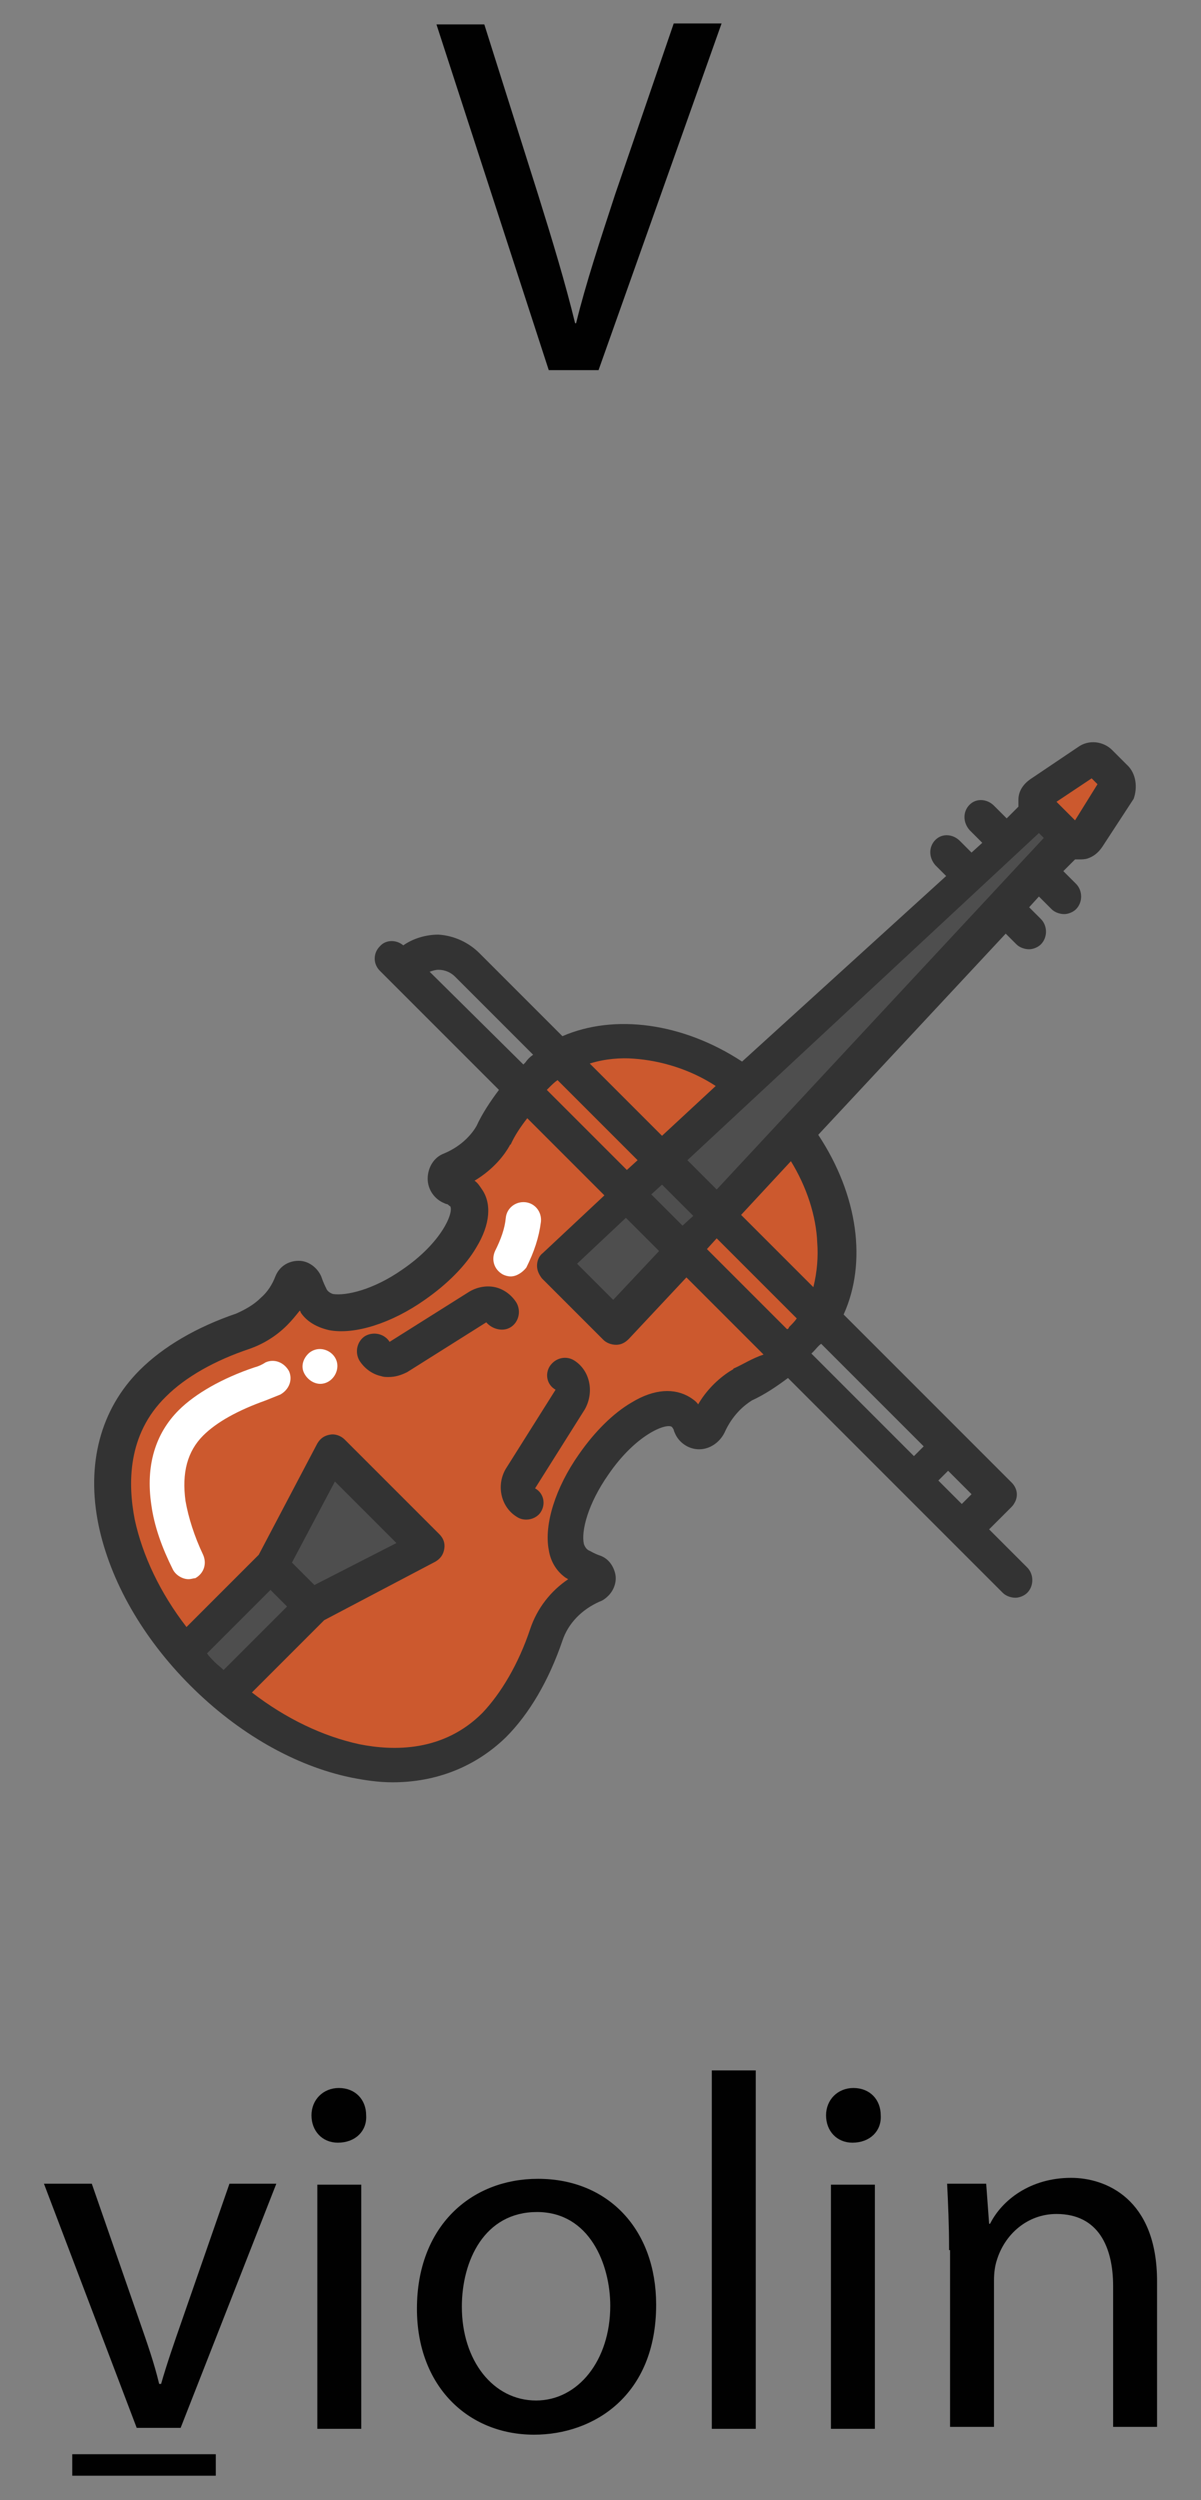 <svg
    xmlns="http://www.w3.org/2000/svg"
    viewBox="0 0 123 256"
    id="vector">
    <rect x="0" y="0" width="123" height="256" fill="#808080" stroke="none"/>
    <path
        id="path"
        d="M 33.8 148.6 L 43.5 158.3 L 31.9 164.4 L 22.9 173.4 C 22.2 172.8 21.4 172.1 20.7 171.4 C 20 170.7 19.3 170 18.7 169.2 L 27.7 160.2 L 33.8 148.6 Z"
        fill="#4e4e4e"/>
    <path
        id="path_1"
        d="M 114.2 79.5 C 114.5 79.8 114.6 80.4 114.3 80.8 L 111 85.7 C 110.6 86.2 109.9 86.3 109.4 85.9 L 109.3 85.8 L 106.3 82.8 L 106.2 82.7 C 105.7 82.2 105.8 81.5 106.4 81.1 L 111.3 77.8 C 111.7 77.5 112.2 77.6 112.6 77.9 L 114.2 79.5 Z"
        fill="#cc592e"/>
    <path
        id="path_2"
        d="M 76.2 111 L 106.4 82.8 L 109.4 85.8 L 81.2 116 L 62.9 135.7 L 56.5 129.3 Z"
        fill="#4e4e4e"/>
    <path
        id="path_3"
        d="M 81.2 116 C 86.4 123 87.2 132 82.1 137.2 C 79.9 139.4 77.9 140.8 76 141.8 C 75.1 142.3 73.4 143.6 72.4 146 C 72.1 146.8 70.9 146.9 70.6 146.1 C 70.5 146 70.5 145.9 70.5 145.8 C 70.3 145.3 70 145 69.7 144.7 C 67.7 143.4 63.7 145.7 60.7 150 C 57.7 154.3 57 158.8 59 160.2 C 59.2 160.4 60 160.7 60.8 161 C 61.3 161.2 61.4 161.9 61 162.3 C 60.9 162.4 60.8 162.4 60.7 162.5 C 58.5 163.4 56.7 165.3 55.9 167.5 C 54.6 171.3 52.7 174.5 50.5 176.7 C 43.5 183.7 31.9 181.2 22.9 173.5 L 31.9 164.5 L 43.5 158.4 L 33.8 148.7 L 27.7 160.3 L 18.7 169.3 C 11 160.3 8.5 148.7 15.5 141.7 C 17.7 139.5 21 137.6 24.7 136.3 C 25.9 135.9 27 135.2 27.9 134.3 C 28.7 133.5 29.3 132.6 29.8 131.5 C 30.1 130.8 31 130.8 31.3 131.4 C 31.6 132.2 32 132.9 32.1 133.2 C 33.4 135.2 38 134.4 42.3 131.5 C 46.6 128.5 49 124.5 47.6 122.5 C 47.3 122.1 47 121.8 46.5 121.7 C 46.5 121.7 46.4 121.6 46.2 121.6 C 45.4 121.3 45.4 120.1 46.3 119.8 C 48.7 118.8 49.9 117.2 50.5 116.2 C 51.4 114.2 52.8 112.3 55 110.1 C 60.2 104.9 69.3 105.8 76.2 111 L 56.5 129.4 L 62.9 135.8 L 81.2 116 Z"
        fill="#cc592e"/>
    <path
        id="path_4"
        d="M 19.3 161.7 C 18.7 161.7 18 161.3 17.7 160.7 C 16.6 158.5 15.8 156.3 15.5 154.1 C 14.9 150.1 15.9 146.8 18.3 144.4 C 20 142.7 22.8 141.1 26.1 140 C 26.5 139.9 26.9 139.7 27.2 139.5 C 28.1 139.1 29.1 139.5 29.6 140.4 C 30 141.3 29.6 142.3 28.7 142.8 C 28.2 143 27.7 143.2 27.2 143.4 C 24.4 144.4 22.2 145.6 20.8 147 C 19.2 148.6 18.6 150.8 19 153.7 C 19.3 155.4 19.9 157.3 20.8 159.2 C 21.2 160.1 20.9 161.1 20 161.6 C 19.8 161.6 19.6 161.7 19.3 161.7 Z"
        fill="#ffffff"/>
    <path
        id="path_5"
        d="M 32.8 141.7 C 32.1 141.7 31.4 141.2 31.1 140.5 C 30.8 139.8 31.1 139 31.7 138.5 C 33 137.5 34.9 138.7 34.5 140.3 C 34.3 141.1 33.6 141.7 32.8 141.7 Z"
        fill="#ffffff"/>
    <path
        id="path_6"
        d="M 52.3 130.7 C 52 130.7 51.7 130.6 51.5 130.5 C 50.6 130 50.3 129 50.7 128.1 C 51.3 126.9 51.7 125.8 51.8 124.7 C 51.9 123.7 52.8 123 53.8 123.1 C 54.8 123.2 55.5 124.1 55.4 125.1 C 55.2 126.7 54.7 128.2 53.9 129.8 C 53.5 130.3 52.9 130.7 52.3 130.7 Z"
        fill="#ffffff"/>
    <path
        id="path_7"
        d="M 115.4 78.3 L 113.9 76.8 C 113 75.9 111.5 75.7 110.4 76.5 L 105.5 79.8 C 104.8 80.3 104.3 81 104.3 81.9 C 104.3 82.1 104.3 82.3 104.3 82.6 L 103.1 83.8 L 101.8 82.5 C 101.1 81.8 100 81.7 99.3 82.4 C 98.6 83.1 98.6 84.2 99.3 85 L 100.6 86.3 L 99.5 87.3 L 98.3 86.1 C 97.6 85.4 96.5 85.3 95.8 86 C 95.1 86.7 95.1 87.8 95.8 88.6 L 96.9 89.7 L 76 108.7 C 69.9 104.7 62.9 103.8 57.6 106.1 L 49.1 97.6 C 48 96.5 46.5 95.8 44.9 95.7 C 43.6 95.7 42.3 96.1 41.3 96.8 C 40.6 96.2 39.5 96.2 38.9 96.9 C 38.2 97.6 38.2 98.7 38.9 99.4 L 51.1 111.6 C 50.2 112.8 49.4 114 48.8 115.3 C 48.4 116 47.4 117.3 45.5 118.1 C 44.4 118.5 43.8 119.6 43.8 120.7 C 43.8 121.8 44.5 122.8 45.5 123.2 C 45.5 123.2 45.7 123.3 45.8 123.3 C 46 123.4 46 123.5 46.1 123.5 C 46.5 124.1 45.3 127.2 41.2 130 C 38.2 132.1 35.4 132.7 34.1 132.5 C 34.1 132.5 34.1 132.5 34.1 132.5 C 33.8 132.4 33.5 132.2 33.4 131.9 C 33.3 131.7 33.1 131.3 32.9 130.7 C 32.5 129.8 31.6 129.1 30.6 129.1 C 30.6 129.1 30.6 129.1 30.6 129.1 C 29.5 129.1 28.6 129.7 28.2 130.7 C 27.9 131.5 27.4 132.3 26.7 132.9 C 26 133.6 25.1 134.1 24.2 134.5 C 20.1 135.9 16.7 137.9 14.3 140.3 C 10.3 144.3 8.8 149.9 10.1 156.2 C 11.3 161.9 14.6 167.7 19.5 172.6 C 24.4 177.5 30.2 180.8 35.9 182 C 37.4 182.3 38.8 182.5 40.2 182.5 C 44.7 182.5 48.7 180.9 51.8 177.9 C 54.2 175.5 56.2 172.1 57.6 168 C 58.2 166.2 59.6 164.8 61.4 164 C 61.7 163.9 62 163.7 62.3 163.4 C 62.9 162.8 63.2 161.9 63 161.1 C 62.8 160.3 62.3 159.6 61.5 159.3 C 60.9 159.1 60.6 158.9 60.4 158.8 C 60.1 158.7 59.9 158.4 59.8 158.1 C 59.8 158.1 59.8 158.1 59.8 158.1 C 59.5 156.8 60.2 154 62.3 151 C 65.1 146.9 68.2 145.7 68.8 146.1 C 68.8 146.1 68.9 146.2 69 146.4 C 69 146.5 69.1 146.7 69.1 146.7 C 69.5 147.7 70.5 148.4 71.6 148.4 C 71.6 148.4 71.6 148.4 71.6 148.4 C 72.7 148.4 73.7 147.7 74.2 146.7 C 75 144.9 76.2 143.9 77 143.4 C 78.3 142.8 79.5 142 80.7 141.1 L 92.6 153 L 92.6 153 L 92.6 153 L 102.7 163.1 C 103 163.4 103.5 163.6 104 163.6 C 104.4 163.6 104.9 163.4 105.2 163.1 C 105.9 162.4 105.9 161.2 105.2 160.5 L 101.3 156.6 L 103.6 154.3 C 103.8 154.1 103.9 153.9 104 153.7 C 104.3 153 104.1 152.3 103.6 151.8 L 86.4 134.6 C 88.8 129.3 87.9 122.4 83.8 116.2 L 103 95.6 L 104.1 96.7 C 104.4 97 104.9 97.2 105.4 97.2 C 105.8 97.2 106.3 97 106.6 96.7 C 107.3 96 107.3 94.8 106.6 94.1 L 105.4 92.9 L 106.4 91.8 L 107.7 93.1 C 108 93.4 108.5 93.6 109 93.6 C 109.4 93.6 109.9 93.4 110.2 93.1 C 110.9 92.4 110.9 91.2 110.2 90.5 L 108.9 89.2 L 110.1 88 C 110.2 88 110.4 88 110.5 88 C 110.8 88 111.1 88 111.4 87.9 C 112 87.7 112.5 87.3 112.9 86.7 L 116.1 81.8 C 116.5 80.7 116.4 79.2 115.4 78.3 Z M 73.4 121.8 L 70.4 118.8 L 106.4 85.3 L 106.9 85.8 L 73.4 121.8 Z M 80.6 136.1 L 72.4 127.9 L 73.4 126.8 L 81.6 135 C 81.4 135.3 81.1 135.6 80.8 135.9 C 80.8 136 80.7 136.1 80.6 136.1 Z M 69.9 125.5 L 66.7 122.3 L 67.8 121.3 L 71 124.5 L 69.9 125.5 Z M 67.5 128.1 L 62.8 133.1 L 59.1 129.4 L 64.1 124.7 L 67.5 128.1 Z M 57.1 110.6 L 65.3 118.8 L 64.2 119.8 L 56 111.6 C 56.1 111.5 56.1 111.5 56.2 111.4 C 56.5 111.1 56.8 110.8 57.1 110.6 Z M 64.9 108.4 C 67.7 108.6 70.7 109.5 73.3 111.2 L 67.8 116.3 L 60.4 108.9 C 62 108.4 63.6 108.3 64.9 108.4 Z M 44 99.5 C 44.3 99.4 44.6 99.3 44.9 99.3 C 45.6 99.3 46.2 99.6 46.6 100 L 54.6 108 C 54.3 108.2 54 108.5 53.8 108.8 C 53.7 108.9 53.7 108.9 53.6 109 L 44 99.5 Z M 32.2 162.3 L 29.9 160 L 34.3 151.7 L 40.6 158 L 32.2 162.3 Z M 27.7 162.8 L 29.4 164.5 L 22.9 171 C 22.6 170.7 22.3 170.5 22 170.2 C 21.7 169.9 21.4 169.6 21.2 169.3 L 27.7 162.8 Z M 75.2 140.1 C 75.2 140.1 75.1 140.1 75.1 140.2 C 74.2 140.7 72.6 141.9 71.5 143.8 C 71.3 143.5 71 143.3 70.7 143.1 C 69.1 142.1 67 142.2 64.7 143.6 C 62.8 144.7 60.9 146.6 59.3 148.9 C 56.9 152.3 55.7 156.1 56.2 158.7 C 56.4 160 57.1 161 58 161.6 C 58.1 161.6 58.1 161.7 58.2 161.7 C 56.4 162.9 55 164.7 54.3 166.8 C 53.1 170.4 51.3 173.4 49.4 175.4 C 45.4 179.4 40.3 179.3 36.8 178.6 C 33.1 177.8 29.3 176 25.8 173.3 L 33.2 165.9 L 44.6 159.9 C 45.1 159.6 45.4 159.2 45.5 158.6 C 45.6 158 45.4 157.5 45 157.1 L 35.3 147.4 C 34.9 147 34.3 146.8 33.8 146.9 C 33.2 147 32.8 147.3 32.5 147.8 L 26.5 159.2 L 19.1 166.6 C 16.4 163.1 14.6 159.3 13.8 155.6 C 13.1 152 13 146.9 17 143 C 19 141 22 139.3 25.6 138.1 C 27 137.6 28.3 136.8 29.4 135.7 C 29.9 135.2 30.3 134.7 30.7 134.2 C 30.8 134.3 30.8 134.4 30.8 134.4 C 31.4 135.3 32.4 135.9 33.7 136.2 C 36.3 136.7 40.1 135.5 43.5 133.1 C 45.8 131.5 47.7 129.6 48.8 127.7 C 50.2 125.4 50.4 123.2 49.3 121.7 C 49.1 121.4 48.9 121.1 48.6 120.9 C 50.6 119.7 51.7 118.2 52.2 117.3 C 52.2 117.3 52.2 117.2 52.3 117.2 C 52.7 116.3 53.3 115.4 54 114.5 L 61.9 122.4 L 55.6 128.3 C 55.2 128.6 55 129.1 55 129.6 C 55 130.1 55.2 130.5 55.5 130.9 L 61.8 137.2 C 62.1 137.5 62.6 137.7 63.1 137.7 C 63.1 137.7 63.1 137.7 63.1 137.7 C 63.6 137.7 64 137.5 64.4 137.1 L 70.3 130.8 L 78.2 138.7 C 77 139.1 76.1 139.7 75.2 140.1 Z M 98.5 154 L 96.1 151.6 L 97.1 150.6 L 99.5 153 L 98.5 154 Z M 94.6 148.1 L 93.6 149.1 L 83.1 138.6 C 83.2 138.5 83.2 138.5 83.3 138.4 C 83.6 138.1 83.8 137.8 84.1 137.6 L 94.6 148.1 Z M 83.7 127.3 C 83.8 128.6 83.7 130.2 83.3 131.8 L 75.9 124.4 L 81 118.9 C 82.6 121.5 83.6 124.5 83.7 127.3 Z M 110.1 84 L 108.2 82.1 L 111.8 79.7 L 112.4 80.3 L 110.1 84 Z"
        fill="#333333"/>
    <path
        id="path_8"
        d="M 58.8 139.3 C 58 138.8 56.9 139 56.3 139.9 C 55.8 140.7 56 141.8 56.9 142.3 L 51.8 150.4 C 50.8 152.1 51.3 154.3 52.9 155.3 C 53.2 155.5 53.5 155.6 53.9 155.6 C 54.5 155.6 55.1 155.3 55.4 154.8 C 55.9 154 55.7 152.9 54.8 152.4 L 59.9 144.3 C 60.9 142.5 60.4 140.3 58.8 139.3 Z"
        fill="#333333"/>
    <path
        id="path_9"
        d="M 52.3 135.9 C 53.1 135.4 53.4 134.3 52.9 133.4 C 52.4 132.6 51.6 132 50.7 131.8 C 49.8 131.6 48.8 131.8 48 132.3 L 39.9 137.4 L 39.9 137.4 C 39.4 136.6 38.3 136.3 37.4 136.8 C 36.6 137.3 36.3 138.4 36.8 139.3 C 37.3 140.1 38.1 140.7 39 140.9 C 39.3 141 39.5 141 39.8 141 C 40.5 141 41.1 140.8 41.7 140.5 L 49.8 135.4 C 50.4 136.1 51.5 136.4 52.3 135.9 Z"
        fill="#333333"/>
    <path
        id="path_10"
        d="M 9.4 223.6 L 14.3 237.7 C 15.1 240 15.8 242 16.3 244.1 L 16.5 244.1 C 17.1 242 17.8 240 18.6 237.7 L 23.5 223.6 L 28.3 223.6 L 18.5 248.6 L 14 248.6 L 4.5 223.6 L 9.4 223.6 Z"
        fill="#010101"/>
    <path
        id="path_11"
        d="M 37.5 216.6 C 37.6 218.2 36.4 219.4 34.6 219.4 C 33 219.4 31.9 218.2 31.9 216.6 C 31.9 215 33.1 213.8 34.7 213.8 C 36.4 213.8 37.5 215 37.5 216.6 Z M 32.5 248.7 L 32.5 223.7 L 37 223.7 L 37 248.7 L 32.5 248.7 Z"
        fill="#010101"/>
    <path
        id="path_12"
        d="M 67.2 236 C 67.2 245.3 60.8 249.3 54.7 249.3 C 47.9 249.3 42.7 244.3 42.7 236.4 C 42.7 228 48.2 223.1 55.1 223.1 C 62.3 223.1 67.2 228.3 67.2 236 Z M 47.3 236.2 C 47.3 241.7 50.5 245.8 54.9 245.8 C 59.2 245.8 62.5 241.7 62.5 236.1 C 62.5 231.9 60.4 226.5 55 226.5 C 49.6 226.5 47.3 231.5 47.3 236.2 Z"
        fill="#010101"/>
    <path
        id="path_13"
        d="M 72.9 212 L 77.4 212 L 77.4 248.7 L 72.9 248.7 L 72.9 212 Z"
        fill="#010101"/>
    <path
        id="path_14"
        d="M 90.2 216.6 C 90.3 218.2 89.1 219.4 87.3 219.4 C 85.7 219.4 84.6 218.2 84.6 216.6 C 84.6 215 85.8 213.8 87.4 213.8 C 89.1 213.8 90.2 215 90.2 216.6 Z M 85.1 248.7 L 85.1 223.7 L 89.6 223.7 L 89.6 248.7 L 85.1 248.7 Z"
        fill="#010101"/>
    <path
        id="path_15"
        d="M 97.2 230.4 C 97.2 227.8 97.1 225.7 97 223.6 L 101 223.6 L 101.3 227.7 L 101.4 227.7 C 102.6 225.3 105.5 223 109.7 223 C 113.2 223 118.5 225.1 118.5 233.6 L 118.5 248.5 L 114 248.5 L 114 234.1 C 114 230.1 112.5 226.7 108.2 226.7 C 105.2 226.7 102.9 228.8 102.1 231.4 C 101.9 232 101.8 232.7 101.8 233.5 L 101.8 248.5 L 97.3 248.5 L 97.3 230.4 Z"
        fill="#010101"/>
    <path
        id="path_16"
        d="M 7.4 251.3 L 22.1 251.3 L 22.1 253.5 L 7.4 253.5 Z"
        fill="#010101"/>
    <path
        id="path_17"
        d="M 56.2 37.9 L 44.7 2.5 L 49.6 2.5 L 55.1 19.9 C 56.6 24.7 57.9 29 58.9 33.1 L 59 33.1 C 60 29 61.5 24.5 63 19.9 L 69 2.4 L 73.9 2.4 L 61.3 37.9 L 56.2 37.9 Z"
        fill="#010101"/>
</svg>
